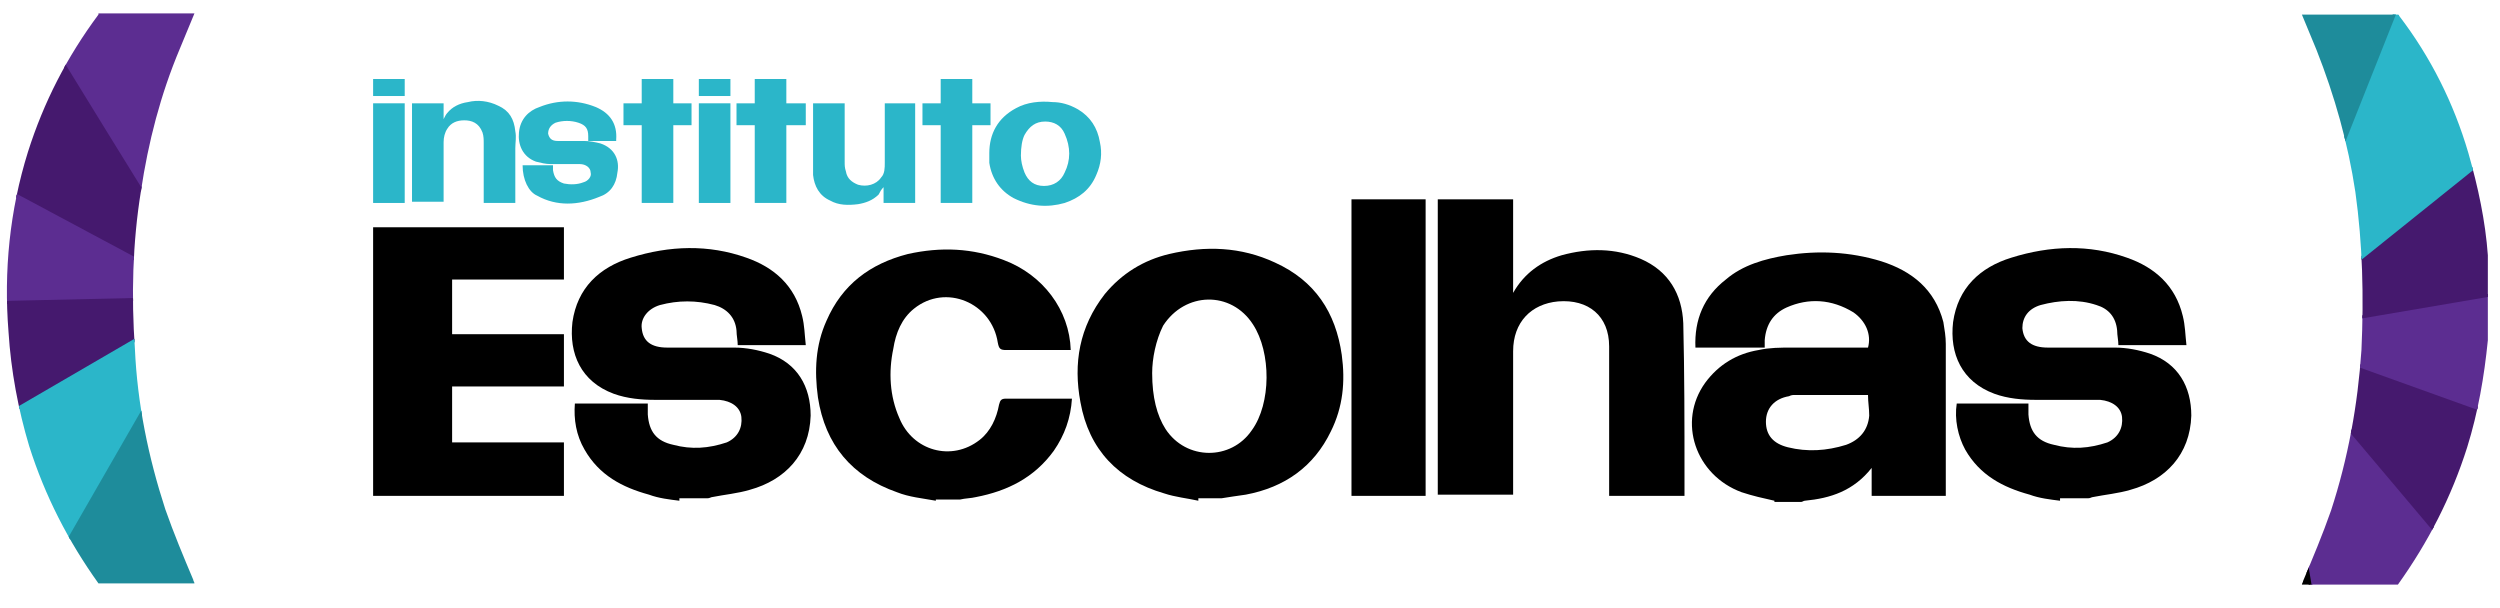 <?xml version="1.0" encoding="utf-8"?>
<!-- Generator: Adobe Illustrator 24.3.0, SVG Export Plug-In . SVG Version: 6.00 Build 0)  -->
<svg version="1.1" id="Layer_1" xmlns="http://www.w3.org/2000/svg" xmlns:xlink="http://www.w3.org/1999/xlink" x="0px" y="0px"
	 viewBox="0 0 205.7 50" style="enable-background:new 0 0 205.7 50;" xml:space="preserve">
<style type="text/css">
	.st0{clip-path:url(#SVGID_2_);fill:#5C2D91;}
	.st1{clip-path:url(#SVGID_4_);fill:none;stroke:#5C2D91;stroke-width:0.237;stroke-miterlimit:10;}
	.st2{clip-path:url(#SVGID_6_);fill:#45196E;}
	.st3{clip-path:url(#SVGID_8_);fill:none;stroke:#45196E;stroke-width:0.237;stroke-miterlimit:10;}
	.st4{clip-path:url(#SVGID_10_);fill:#5C2D91;}
	.st5{clip-path:url(#SVGID_12_);fill:none;stroke:#5C2D91;stroke-width:0.237;stroke-miterlimit:10;}
	.st6{clip-path:url(#SVGID_14_);fill:#45196E;}
	.st7{clip-path:url(#SVGID_16_);fill:none;stroke:#45196E;stroke-width:0.237;stroke-miterlimit:10;}
	.st8{clip-path:url(#SVGID_18_);fill:#2BB6C9;}
	.st9{clip-path:url(#SVGID_20_);fill:none;stroke:#2BB6C9;stroke-width:0.237;stroke-miterlimit:10;}
	.st10{clip-path:url(#SVGID_22_);fill:#1E8C9B;}
	.st11{clip-path:url(#SVGID_24_);fill:none;stroke:#1E8C9B;stroke-width:0.237;stroke-miterlimit:10;}
	.st12{clip-path:url(#SVGID_26_);fill:none;stroke:#1E8C9B;stroke-width:0.237;stroke-miterlimit:10;}
	.st13{clip-path:url(#SVGID_28_);fill:none;stroke:#2BB6C9;stroke-width:0.237;stroke-miterlimit:10;}
	.st14{clip-path:url(#SVGID_30_);fill:none;stroke:#000000;stroke-width:0.237;stroke-miterlimit:10;}
	.st15{clip-path:url(#SVGID_32_);fill:#5C2D91;}
	.st16{clip-path:url(#SVGID_34_);fill:none;stroke:#5C2D91;stroke-width:0.237;stroke-miterlimit:10;}
	.st17{clip-path:url(#SVGID_36_);fill:#45196E;}
	.st18{clip-path:url(#SVGID_38_);fill:none;stroke:#45196E;stroke-width:0.237;stroke-miterlimit:10;}
	.st19{clip-path:url(#SVGID_40_);fill:#5C2D91;}
	.st20{clip-path:url(#SVGID_42_);fill:none;stroke:#5C2D91;stroke-width:0.237;stroke-miterlimit:10;}
	.st21{clip-path:url(#SVGID_44_);fill:#45196E;}
	.st22{clip-path:url(#SVGID_46_);fill:none;stroke:#45196E;stroke-width:0.237;stroke-miterlimit:10;}
	.st23{clip-path:url(#SVGID_48_);fill:#2BB6C9;}
	.st24{clip-path:url(#SVGID_50_);fill:none;stroke:#2BB6C9;stroke-width:0.237;stroke-miterlimit:10;}
	.st25{clip-path:url(#SVGID_52_);fill:#1E8C9B;}
	.st26{clip-path:url(#SVGID_54_);fill:none;stroke:#1E8C9B;stroke-width:0.237;stroke-miterlimit:10;}
	.st27{clip-path:url(#SVGID_56_);}
	.st28{clip-path:url(#SVGID_58_);fill:none;stroke:#000000;stroke-width:0.237;stroke-miterlimit:10;}
	.st29{fill:#2BB6C9;}
</style>
<g id="XMLID_1_">
	<g id="XMLID_14_">
		<g>
			<defs>
				<path id="SVGID_1_" d="M8.1,1.2C8.1,1.2,8,1.2,8.1,1.2C5.5,4.7,3.6,8.4,2.3,12.5c-1.5,4.8-2,9.8-1.6,14.8
					c0.2,3.2,0.8,6.4,1.7,9.4c1.3,4.1,3.2,7.8,5.7,11.3H16c0-0.1-0.1-0.2-0.1-0.3c-0.8-1.9-1.6-3.8-2.3-5.8
					c-1.4-4.3-2.3-8.7-2.5-13.2c-0.3-4.3-0.2-8.7,0.5-13c0.6-4,1.6-7.9,3.2-11.7c0.4-1,0.8-1.9,1.2-2.9H8.1V1.2z"/>
			</defs>
			<clipPath id="SVGID_2_">
				<use xlink:href="#SVGID_1_"  style="overflow:visible;"/>
			</clipPath>
			<path id="XMLID_15_" class="st0" d="M16.6-5.7c0,0,0.2,29.9,0.5,30.2S0.2-3,0.2-3L16.6-5.7z"/>
		</g>
		<g>
			<defs>
				<path id="SVGID_3_" d="M8.1,1.2C8.1,1.2,8,1.2,8.1,1.2C5.5,4.7,3.6,8.4,2.3,12.5c-1.5,4.8-2,9.8-1.6,14.8
					c0.2,3.2,0.8,6.4,1.7,9.4c1.3,4.1,3.2,7.8,5.7,11.3H16c0-0.1-0.1-0.2-0.1-0.3c-0.8-1.9-1.6-3.8-2.3-5.8
					c-1.4-4.3-2.3-8.7-2.5-13.2c-0.3-4.3-0.2-8.7,0.5-13c0.6-4,1.6-7.9,3.2-11.7c0.4-1,0.8-1.9,1.2-2.9H8.1V1.2z"/>
			</defs>
			<clipPath id="SVGID_4_">
				<use xlink:href="#SVGID_3_"  style="overflow:visible;"/>
			</clipPath>
			<path id="XMLID_16_" class="st1" d="M16.6-5.7c0,0,0.2,29.9,0.5,30.2S0.2-3,0.2-3L16.6-5.7z"/>
		</g>
		<g>
			<defs>
				<path id="SVGID_5_" d="M8.1,1.2C8.1,1.2,8,1.2,8.1,1.2C5.5,4.7,3.6,8.4,2.3,12.5c-1.5,4.8-2,9.8-1.6,14.8
					c0.2,3.2,0.8,6.4,1.7,9.4c1.3,4.1,3.2,7.8,5.7,11.3H16c0-0.1-0.1-0.2-0.1-0.3c-0.8-1.9-1.6-3.8-2.3-5.8
					c-1.4-4.3-2.3-8.7-2.5-13.2c-0.3-4.3-0.2-8.7,0.5-13c0.6-4,1.6-7.9,3.2-11.7c0.4-1,0.8-1.9,1.2-2.9H8.1V1.2z"/>
			</defs>
			<clipPath id="SVGID_6_">
				<use xlink:href="#SVGID_5_"  style="overflow:visible;"/>
			</clipPath>
			<path id="XMLID_17_" class="st2" d="M17.1,24.5c0,0-16.9-27.3-16.9-27.5c-0.1-0.2-13,11.2-13,11.5C-12.8,8.7,17.1,24.5,17.1,24.5
				"/>
		</g>
		<g>
			<defs>
				<path id="SVGID_7_" d="M8.1,1.2C8.1,1.2,8,1.2,8.1,1.2C5.5,4.7,3.6,8.4,2.3,12.5c-1.5,4.8-2,9.8-1.6,14.8
					c0.2,3.2,0.8,6.4,1.7,9.4c1.3,4.1,3.2,7.8,5.7,11.3H16c0-0.1-0.1-0.2-0.1-0.3c-0.8-1.9-1.6-3.8-2.3-5.8
					c-1.4-4.3-2.3-8.7-2.5-13.2c-0.3-4.3-0.2-8.7,0.5-13c0.6-4,1.6-7.9,3.2-11.7c0.4-1,0.8-1.9,1.2-2.9H8.1V1.2z"/>
			</defs>
			<clipPath id="SVGID_8_">
				<use xlink:href="#SVGID_7_"  style="overflow:visible;"/>
			</clipPath>
			<path id="XMLID_18_" class="st3" d="M17.1,24.5c0,0-16.9-27.3-16.9-27.5c-0.1-0.2-13,11.2-13,11.5C-12.8,8.7,17.1,24.5,17.1,24.5
				z"/>
		</g>
		<g>
			<defs>
				<path id="SVGID_9_" d="M8.1,1.2C8.1,1.2,8,1.2,8.1,1.2C5.5,4.7,3.6,8.4,2.3,12.5c-1.5,4.8-2,9.8-1.6,14.8
					c0.2,3.2,0.8,6.4,1.7,9.4c1.3,4.1,3.2,7.8,5.7,11.3H16c0-0.1-0.1-0.2-0.1-0.3c-0.8-1.9-1.6-3.8-2.3-5.8
					c-1.4-4.3-2.3-8.7-2.5-13.2c-0.3-4.3-0.2-8.7,0.5-13c0.6-4,1.6-7.9,3.2-11.7c0.4-1,0.8-1.9,1.2-2.9H8.1V1.2z"/>
			</defs>
			<clipPath id="SVGID_10_">
				<use xlink:href="#SVGID_9_"  style="overflow:visible;"/>
			</clipPath>
			<path id="XMLID_19_" class="st4" d="M-12.8,8.5l29.9,16l-30.9,0.7L-12.8,8.5z"/>
		</g>
		<g>
			<defs>
				<path id="SVGID_11_" d="M8.1,1.2C8.1,1.2,8,1.2,8.1,1.2C5.5,4.7,3.6,8.4,2.3,12.5c-1.5,4.8-2,9.8-1.6,14.8
					c0.2,3.2,0.8,6.4,1.7,9.4c1.3,4.1,3.2,7.8,5.7,11.3H16c0-0.1-0.1-0.2-0.1-0.3c-0.8-1.9-1.6-3.8-2.3-5.8
					c-1.4-4.3-2.3-8.7-2.5-13.2c-0.3-4.3-0.2-8.7,0.5-13c0.6-4,1.6-7.9,3.2-11.7c0.4-1,0.8-1.9,1.2-2.9H8.1V1.2z"/>
			</defs>
			<clipPath id="SVGID_12_">
				<use xlink:href="#SVGID_11_"  style="overflow:visible;"/>
			</clipPath>
			<path id="XMLID_20_" class="st5" d="M-12.8,8.5l29.9,16l-30.9,0.7L-12.8,8.5z"/>
		</g>
		<g>
			<defs>
				<path id="SVGID_13_" d="M8.1,1.2C8.1,1.2,8,1.2,8.1,1.2C5.5,4.7,3.6,8.4,2.3,12.5c-1.5,4.8-2,9.8-1.6,14.8
					c0.2,3.2,0.8,6.4,1.7,9.4c1.3,4.1,3.2,7.8,5.7,11.3H16c0-0.1-0.1-0.2-0.1-0.3c-0.8-1.9-1.6-3.8-2.3-5.8
					c-1.4-4.3-2.3-8.7-2.5-13.2c-0.3-4.3-0.2-8.7,0.5-13c0.6-4,1.6-7.9,3.2-11.7c0.4-1,0.8-1.9,1.2-2.9H8.1V1.2z"/>
			</defs>
			<clipPath id="SVGID_14_">
				<use xlink:href="#SVGID_13_"  style="overflow:visible;"/>
			</clipPath>
			<path id="XMLID_21_" class="st6" d="M17.1,24.5l-30.9,0.7l3.4,15.3L17.1,24.5z"/>
		</g>
		<g>
			<defs>
				<path id="SVGID_15_" d="M8.1,1.2C8.1,1.2,8,1.2,8.1,1.2C5.5,4.7,3.6,8.4,2.3,12.5c-1.5,4.8-2,9.8-1.6,14.8
					c0.2,3.2,0.8,6.4,1.7,9.4c1.3,4.1,3.2,7.8,5.7,11.3H16c0-0.1-0.1-0.2-0.1-0.3c-0.8-1.9-1.6-3.8-2.3-5.8
					c-1.4-4.3-2.3-8.7-2.5-13.2c-0.3-4.3-0.2-8.7,0.5-13c0.6-4,1.6-7.9,3.2-11.7c0.4-1,0.8-1.9,1.2-2.9H8.1V1.2z"/>
			</defs>
			<clipPath id="SVGID_16_">
				<use xlink:href="#SVGID_15_"  style="overflow:visible;"/>
			</clipPath>
			<path id="XMLID_22_" class="st7" d="M17.1,24.5l-30.9,0.7l3.4,15.3L17.1,24.5z"/>
		</g>
		<g>
			<defs>
				<path id="SVGID_17_" d="M8.1,1.2C8.1,1.2,8,1.2,8.1,1.2C5.5,4.7,3.6,8.4,2.3,12.5c-1.5,4.8-2,9.8-1.6,14.8
					c0.2,3.2,0.8,6.4,1.7,9.4c1.3,4.1,3.2,7.8,5.7,11.3H16c0-0.1-0.1-0.2-0.1-0.3c-0.8-1.9-1.6-3.8-2.3-5.8
					c-1.4-4.3-2.3-8.7-2.5-13.2c-0.3-4.3-0.2-8.7,0.5-13c0.6-4,1.6-7.9,3.2-11.7c0.4-1,0.8-1.9,1.2-2.9H8.1V1.2z"/>
			</defs>
			<clipPath id="SVGID_18_">
				<use xlink:href="#SVGID_17_"  style="overflow:visible;"/>
			</clipPath>
			<path id="XMLID_23_" class="st8" d="M2.2,50.4l-12.6-9.9l27.5-16L2.2,50.4z"/>
		</g>
		<g>
			<defs>
				<path id="SVGID_19_" d="M8.1,1.2C8.1,1.2,8,1.2,8.1,1.2C5.5,4.7,3.6,8.4,2.3,12.5c-1.5,4.8-2,9.8-1.6,14.8
					c0.2,3.2,0.8,6.4,1.7,9.4c1.3,4.1,3.2,7.8,5.7,11.3H16c0-0.1-0.1-0.2-0.1-0.3c-0.8-1.9-1.6-3.8-2.3-5.8
					c-1.4-4.3-2.3-8.7-2.5-13.2c-0.3-4.3-0.2-8.7,0.5-13c0.6-4,1.6-7.9,3.2-11.7c0.4-1,0.8-1.9,1.2-2.9H8.1V1.2z"/>
			</defs>
			<clipPath id="SVGID_20_">
				<use xlink:href="#SVGID_19_"  style="overflow:visible;"/>
			</clipPath>
			<path id="XMLID_24_" class="st9" d="M2.2,50.4l-12.6-9.9l27.5-16L2.2,50.4z"/>
		</g>
		<g>
			<defs>
				<path id="SVGID_21_" d="M8.1,1.2C8.1,1.2,8,1.2,8.1,1.2C5.5,4.7,3.6,8.4,2.3,12.5c-1.5,4.8-2,9.8-1.6,14.8
					c0.2,3.2,0.8,6.4,1.7,9.4c1.3,4.1,3.2,7.8,5.7,11.3H16c0-0.1-0.1-0.2-0.1-0.3c-0.8-1.9-1.6-3.8-2.3-5.8
					c-1.4-4.3-2.3-8.7-2.5-13.2c-0.3-4.3-0.2-8.7,0.5-13c0.6-4,1.6-7.9,3.2-11.7c0.4-1,0.8-1.9,1.2-2.9H8.1V1.2z"/>
			</defs>
			<clipPath id="SVGID_22_">
				<use xlink:href="#SVGID_21_"  style="overflow:visible;"/>
			</clipPath>
			<path id="XMLID_25_" class="st10" d="M17.1,24.5L2.2,50.4l14.4,4.4L17.1,24.5z"/>
		</g>
		<g>
			<defs>
				<path id="SVGID_23_" d="M8.1,1.2C8.1,1.2,8,1.2,8.1,1.2C5.5,4.7,3.6,8.4,2.3,12.5c-1.5,4.8-2,9.8-1.6,14.8
					c0.2,3.2,0.8,6.4,1.7,9.4c1.3,4.1,3.2,7.8,5.7,11.3H16c0-0.1-0.1-0.2-0.1-0.3c-0.8-1.9-1.6-3.8-2.3-5.8
					c-1.4-4.3-2.3-8.7-2.5-13.2c-0.3-4.3-0.2-8.7,0.5-13c0.6-4,1.6-7.9,3.2-11.7c0.4-1,0.8-1.9,1.2-2.9H8.1V1.2z"/>
			</defs>
			<clipPath id="SVGID_24_">
				<use xlink:href="#SVGID_23_"  style="overflow:visible;"/>
			</clipPath>
			<path id="XMLID_26_" class="st11" d="M17.1,24.5L2.2,50.4l14.4,4.4L17.1,24.5z"/>
		</g>
		<g>
			<defs>
				<path id="SVGID_25_" d="M8.1,1.2C8.1,1.2,8,1.2,8.1,1.2C5.5,4.7,3.6,8.4,2.3,12.5c-1.5,4.8-2,9.8-1.6,14.8
					c0.2,3.2,0.8,6.4,1.7,9.4c1.3,4.1,3.2,7.8,5.7,11.3H16c0-0.1-0.1-0.2-0.1-0.3c-0.8-1.9-1.6-3.8-2.3-5.8
					c-1.4-4.3-2.3-8.7-2.5-13.2c-0.3-4.3-0.2-8.7,0.5-13c0.6-4,1.6-7.9,3.2-11.7c0.4-1,0.8-1.9,1.2-2.9H8.1V1.2z"/>
			</defs>
			<clipPath id="SVGID_26_">
				<use xlink:href="#SVGID_25_"  style="overflow:visible;"/>
			</clipPath>
			<path id="XMLID_27_" class="st12" d="M17.1,24.5L31.4,51l-14.8,3.8L17.1,24.5z"/>
		</g>
		<g>
			<defs>
				<path id="SVGID_27_" d="M8.1,1.2C8.1,1.2,8,1.2,8.1,1.2C5.5,4.7,3.6,8.4,2.3,12.5c-1.5,4.8-2,9.8-1.6,14.8
					c0.2,3.2,0.8,6.4,1.7,9.4c1.3,4.1,3.2,7.8,5.7,11.3H16c0-0.1-0.1-0.2-0.1-0.3c-0.8-1.9-1.6-3.8-2.3-5.8
					c-1.4-4.3-2.3-8.7-2.5-13.2c-0.3-4.3-0.2-8.7,0.5-13c0.6-4,1.6-7.9,3.2-11.7c0.4-1,0.8-1.9,1.2-2.9H8.1V1.2z"/>
			</defs>
			<clipPath id="SVGID_28_">
				<use xlink:href="#SVGID_27_"  style="overflow:visible;"/>
			</clipPath>
			<path id="XMLID_28_" class="st13" d="M17.1,24.5L31.4,51l10.4-11.4L17.1,24.5z"/>
		</g>
		<g>
			<defs>
				<path id="SVGID_29_" d="M8.1,1.2C8.1,1.2,8,1.2,8.1,1.2C5.5,4.7,3.6,8.4,2.3,12.5c-1.5,4.8-2,9.8-1.6,14.8
					c0.2,3.2,0.8,6.4,1.7,9.4c1.3,4.1,3.2,7.8,5.7,11.3H16c0-0.1-0.1-0.2-0.1-0.3c-0.8-1.9-1.6-3.8-2.3-5.8
					c-1.4-4.3-2.3-8.7-2.5-13.2c-0.3-4.3-0.2-8.7,0.5-13c0.6-4,1.6-7.9,3.2-11.7c0.4-1,0.8-1.9,1.2-2.9H8.1V1.2z"/>
			</defs>
			<clipPath id="SVGID_30_">
				<use xlink:href="#SVGID_29_"  style="overflow:visible;"/>
			</clipPath>
			<path id="XMLID_29_" class="st14" d="M17.1,24.5L32.3-2.2L16.6-5.7L17.1,24.5z"/>
		</g>
	</g>
	<g id="XMLID_31_">
		<g>
			<defs>
				<path id="SVGID_31_" d="M189.4,1.2c0.4,1,0.8,1.9,1.2,2.9c1.5,3.8,2.6,7.7,3.2,11.7c0.6,4.3,0.7,8.6,0.5,13
					c-0.3,4.5-1.1,8.9-2.5,13.2c-0.7,2-1.5,3.9-2.3,5.8c0,0.1-0.1,0.2-0.1,0.3h7.9c2.5-3.5,4.4-7.2,5.7-11.3
					c0.9-2.9,1.4-5.8,1.7-8.8v-7c-0.2-2.8-0.8-5.6-1.6-8.4c-1.2-4.1-3.1-7.9-5.7-11.3c0,0,0-0.1-0.1-0.1L189.4,1.2L189.4,1.2z"/>
			</defs>
			<clipPath id="SVGID_32_">
				<use xlink:href="#SVGID_31_"  style="overflow:visible;"/>
			</clipPath>
			<path id="XMLID_32_" class="st15" d="M191.6,57.2c0,0-4.6-29.5-4.9-29.8c-0.3-0.3,20.8,24.7,20.8,24.7L191.6,57.2L191.6,57.2z"/>
		</g>
		<g>
			<defs>
				<path id="SVGID_33_" d="M189.4,1.2c0.4,1,0.8,1.9,1.2,2.9c1.5,3.8,2.6,7.7,3.2,11.7c0.6,4.3,0.7,8.6,0.5,13
					c-0.3,4.5-1.1,8.9-2.5,13.2c-0.7,2-1.5,3.9-2.3,5.8c0,0.1-0.1,0.2-0.1,0.3h7.9c2.5-3.5,4.4-7.2,5.7-11.3
					c0.9-2.9,1.4-5.8,1.7-8.8v-7c-0.2-2.8-0.8-5.6-1.6-8.4c-1.2-4.1-3.1-7.9-5.7-11.3c0,0,0-0.1-0.1-0.1L189.4,1.2L189.4,1.2z"/>
			</defs>
			<clipPath id="SVGID_34_">
				<use xlink:href="#SVGID_33_"  style="overflow:visible;"/>
			</clipPath>
			<path id="XMLID_34_" class="st16" d="M191.6,57.2c0,0-4.6-29.5-4.9-29.8c-0.3-0.3,20.8,24.7,20.8,24.7L191.6,57.2L191.6,57.2z"/>
		</g>
		<g>
			<defs>
				<path id="SVGID_35_" d="M189.4,1.2c0.4,1,0.8,1.9,1.2,2.9c1.5,3.8,2.6,7.7,3.2,11.7c0.6,4.3,0.7,8.6,0.5,13
					c-0.3,4.5-1.1,8.9-2.5,13.2c-0.7,2-1.5,3.9-2.3,5.8c0,0.1-0.1,0.2-0.1,0.3h7.9c2.5-3.5,4.4-7.2,5.7-11.3
					c0.9-2.9,1.4-5.8,1.7-8.8v-7c-0.2-2.8-0.8-5.6-1.6-8.4c-1.2-4.1-3.1-7.9-5.7-11.3c0,0,0-0.1-0.1-0.1L189.4,1.2L189.4,1.2z"/>
			</defs>
			<clipPath id="SVGID_36_">
				<use xlink:href="#SVGID_35_"  style="overflow:visible;"/>
			</clipPath>
			<path id="XMLID_35_" class="st17" d="M186.6,27.4c0,0,20.7,24.5,20.8,24.7c0.1,0.2,11.1-13,11.1-13.2S186.6,27.4,186.6,27.4"/>
		</g>
		<g>
			<defs>
				<path id="SVGID_37_" d="M189.4,1.2c0.4,1,0.8,1.9,1.2,2.9c1.5,3.8,2.6,7.7,3.2,11.7c0.6,4.3,0.7,8.6,0.5,13
					c-0.3,4.5-1.1,8.9-2.5,13.2c-0.7,2-1.5,3.9-2.3,5.8c0,0.1-0.1,0.2-0.1,0.3h7.9c2.5-3.5,4.4-7.2,5.7-11.3
					c0.9-2.9,1.4-5.8,1.7-8.8v-7c-0.2-2.8-0.8-5.6-1.6-8.4c-1.2-4.1-3.1-7.9-5.7-11.3c0,0,0-0.1-0.1-0.1L189.4,1.2L189.4,1.2z"/>
			</defs>
			<clipPath id="SVGID_38_">
				<use xlink:href="#SVGID_37_"  style="overflow:visible;"/>
			</clipPath>
			<path id="XMLID_36_" class="st18" d="M186.6,27.4c0,0,20.7,24.5,20.8,24.7c0.1,0.2,11.1-13,11.1-13.2S186.6,27.4,186.6,27.4
				L186.6,27.4z"/>
		</g>
		<g>
			<defs>
				<path id="SVGID_39_" d="M189.4,1.2c0.4,1,0.8,1.9,1.2,2.9c1.5,3.8,2.6,7.7,3.2,11.7c0.6,4.3,0.7,8.6,0.5,13
					c-0.3,4.5-1.1,8.9-2.5,13.2c-0.7,2-1.5,3.9-2.3,5.8c0,0.1-0.1,0.2-0.1,0.3h7.9c2.5-3.5,4.4-7.2,5.7-11.3
					c0.9-2.9,1.4-5.8,1.7-8.8v-7c-0.2-2.8-0.8-5.6-1.6-8.4c-1.2-4.1-3.1-7.9-5.7-11.3c0,0,0-0.1-0.1-0.1L189.4,1.2L189.4,1.2z"/>
			</defs>
			<clipPath id="SVGID_40_">
				<use xlink:href="#SVGID_39_"  style="overflow:visible;"/>
			</clipPath>
			<path id="XMLID_37_" class="st19" d="M218.6,38.9l-32-11.5l30.5-5.2L218.6,38.9z"/>
		</g>
		<g>
			<defs>
				<path id="SVGID_41_" d="M189.4,1.2c0.4,1,0.8,1.9,1.2,2.9c1.5,3.8,2.6,7.7,3.2,11.7c0.6,4.3,0.7,8.6,0.5,13
					c-0.3,4.5-1.1,8.9-2.5,13.2c-0.7,2-1.5,3.9-2.3,5.8c0,0.1-0.1,0.2-0.1,0.3h7.9c2.5-3.5,4.4-7.2,5.7-11.3
					c0.9-2.9,1.4-5.8,1.7-8.8v-7c-0.2-2.8-0.8-5.6-1.6-8.4c-1.2-4.1-3.1-7.9-5.7-11.3c0,0,0-0.1-0.1-0.1L189.4,1.2L189.4,1.2z"/>
			</defs>
			<clipPath id="SVGID_42_">
				<use xlink:href="#SVGID_41_"  style="overflow:visible;"/>
			</clipPath>
			<path id="XMLID_38_" class="st20" d="M218.6,38.9l-32-11.5l30.5-5.2L218.6,38.9z"/>
		</g>
		<g>
			<defs>
				<path id="SVGID_43_" d="M189.4,1.2c0.4,1,0.8,1.9,1.2,2.9c1.5,3.8,2.6,7.7,3.2,11.7c0.6,4.3,0.7,8.6,0.5,13
					c-0.3,4.5-1.1,8.9-2.5,13.2c-0.7,2-1.5,3.9-2.3,5.8c0,0.1-0.1,0.2-0.1,0.3h7.9c2.5-3.5,4.4-7.2,5.7-11.3
					c0.9-2.9,1.4-5.8,1.7-8.8v-7c-0.2-2.8-0.8-5.6-1.6-8.4c-1.2-4.1-3.1-7.9-5.7-11.3c0,0,0-0.1-0.1-0.1L189.4,1.2L189.4,1.2z"/>
			</defs>
			<clipPath id="SVGID_44_">
				<use xlink:href="#SVGID_43_"  style="overflow:visible;"/>
			</clipPath>
			<path id="XMLID_44_" class="st21" d="M186.6,27.4l30.5-5.2l-5.7-14.7L186.6,27.4z"/>
		</g>
		<g>
			<defs>
				<path id="SVGID_45_" d="M189.4,1.2c0.4,1,0.8,1.9,1.2,2.9c1.5,3.8,2.6,7.7,3.2,11.7c0.6,4.3,0.7,8.6,0.5,13
					c-0.3,4.5-1.1,8.9-2.5,13.2c-0.7,2-1.5,3.9-2.3,5.8c0,0.1-0.1,0.2-0.1,0.3h7.9c2.5-3.5,4.4-7.2,5.7-11.3
					c0.9-2.9,1.4-5.8,1.7-8.8v-7c-0.2-2.8-0.8-5.6-1.6-8.4c-1.2-4.1-3.1-7.9-5.7-11.3c0,0,0-0.1-0.1-0.1L189.4,1.2L189.4,1.2z"/>
			</defs>
			<clipPath id="SVGID_46_">
				<use xlink:href="#SVGID_45_"  style="overflow:visible;"/>
			</clipPath>
			<path id="XMLID_46_" class="st22" d="M186.6,27.4l30.5-5.2l-5.7-14.7L186.6,27.4z"/>
		</g>
		<g>
			<defs>
				<path id="SVGID_47_" d="M189.4,1.2c0.4,1,0.8,1.9,1.2,2.9c1.5,3.8,2.6,7.7,3.2,11.7c0.6,4.3,0.7,8.6,0.5,13
					c-0.3,4.5-1.1,8.9-2.5,13.2c-0.7,2-1.5,3.9-2.3,5.8c0,0.1-0.1,0.2-0.1,0.3h7.9c2.5-3.5,4.4-7.2,5.7-11.3
					c0.9-2.9,1.4-5.8,1.7-8.8v-7c-0.2-2.8-0.8-5.6-1.6-8.4c-1.2-4.1-3.1-7.9-5.7-11.3c0,0,0-0.1-0.1-0.1L189.4,1.2L189.4,1.2z"/>
			</defs>
			<clipPath id="SVGID_48_">
				<use xlink:href="#SVGID_47_"  style="overflow:visible;"/>
			</clipPath>
			<path id="XMLID_48_" class="st23" d="M197.6-0.3l13.8,7.8l-24.8,19.9L197.6-0.3z"/>
		</g>
		<g>
			<defs>
				<path id="SVGID_49_" d="M189.4,1.2c0.4,1,0.8,1.9,1.2,2.9c1.5,3.8,2.6,7.7,3.2,11.7c0.6,4.3,0.7,8.6,0.5,13
					c-0.3,4.5-1.1,8.9-2.5,13.2c-0.7,2-1.5,3.9-2.3,5.8c0,0.1-0.1,0.2-0.1,0.3h7.9c2.5-3.5,4.4-7.2,5.7-11.3
					c0.9-2.9,1.4-5.8,1.7-8.8v-7c-0.2-2.8-0.8-5.6-1.6-8.4c-1.2-4.1-3.1-7.9-5.7-11.3c0,0,0-0.1-0.1-0.1L189.4,1.2L189.4,1.2z"/>
			</defs>
			<clipPath id="SVGID_50_">
				<use xlink:href="#SVGID_49_"  style="overflow:visible;"/>
			</clipPath>
			<path id="XMLID_57_" class="st24" d="M197.6-0.3l13.8,7.8l-24.8,19.9L197.6-0.3z"/>
		</g>
		<g>
			<defs>
				<path id="SVGID_51_" d="M189.4,1.2c0.4,1,0.8,1.9,1.2,2.9c1.5,3.8,2.6,7.7,3.2,11.7c0.6,4.3,0.7,8.6,0.5,13
					c-0.3,4.5-1.1,8.9-2.5,13.2c-0.7,2-1.5,3.9-2.3,5.8c0,0.1-0.1,0.2-0.1,0.3h7.9c2.5-3.5,4.4-7.2,5.7-11.3
					c0.9-2.9,1.4-5.8,1.7-8.8v-7c-0.2-2.8-0.8-5.6-1.6-8.4c-1.2-4.1-3.1-7.9-5.7-11.3c0,0,0-0.1-0.1-0.1L189.4,1.2L189.4,1.2z"/>
			</defs>
			<clipPath id="SVGID_52_">
				<use xlink:href="#SVGID_51_"  style="overflow:visible;"/>
			</clipPath>
			<path id="XMLID_61_" class="st25" d="M186.6,27.4l11-27.7l-14.9-2.3L186.6,27.4z"/>
		</g>
		<g>
			<defs>
				<path id="SVGID_53_" d="M189.4,1.2c0.4,1,0.8,1.9,1.2,2.9c1.5,3.8,2.6,7.7,3.2,11.7c0.6,4.3,0.7,8.6,0.5,13
					c-0.3,4.5-1.1,8.9-2.5,13.2c-0.7,2-1.5,3.9-2.3,5.8c0,0.1-0.1,0.2-0.1,0.3h7.9c2.5-3.5,4.4-7.2,5.7-11.3
					c0.9-2.9,1.4-5.8,1.7-8.8v-7c-0.2-2.8-0.8-5.6-1.6-8.4c-1.2-4.1-3.1-7.9-5.7-11.3c0,0,0-0.1-0.1-0.1L189.4,1.2L189.4,1.2z"/>
			</defs>
			<clipPath id="SVGID_54_">
				<use xlink:href="#SVGID_53_"  style="overflow:visible;"/>
			</clipPath>
			<path id="XMLID_64_" class="st26" d="M186.6,27.4l11-27.7l-14.9-2.3L186.6,27.4z"/>
		</g>
		<g>
			<defs>
				<path id="SVGID_55_" d="M189.4,1.2c0.4,1,0.8,1.9,1.2,2.9c1.5,3.8,2.6,7.7,3.2,11.7c0.6,4.3,0.7,8.6,0.5,13
					c-0.3,4.5-1.1,8.9-2.5,13.2c-0.7,2-1.5,3.9-2.3,5.8c0,0.1-0.1,0.2-0.1,0.3h7.9c2.5-3.5,4.4-7.2,5.7-11.3
					c0.9-2.9,1.4-5.8,1.7-8.8v-7c-0.2-2.8-0.8-5.6-1.6-8.4c-1.2-4.1-3.1-7.9-5.7-11.3c0,0,0-0.1-0.1-0.1L189.4,1.2L189.4,1.2z"/>
			</defs>
			<clipPath id="SVGID_56_">
				<use xlink:href="#SVGID_55_"  style="overflow:visible;"/>
			</clipPath>
			<path id="XMLID_65_" class="st27" d="M186.6,27.4l-11,28.7l16,1.1L186.6,27.4z"/>
		</g>
		<g>
			<defs>
				<path id="SVGID_57_" d="M189.4,1.2c0.4,1,0.8,1.9,1.2,2.9c1.5,3.8,2.6,7.7,3.2,11.7c0.6,4.3,0.7,8.6,0.5,13
					c-0.3,4.5-1.1,8.9-2.5,13.2c-0.7,2-1.5,3.9-2.3,5.8c0,0.1-0.1,0.2-0.1,0.3h7.9c2.5-3.5,4.4-7.2,5.7-11.3
					c0.9-2.9,1.4-5.8,1.7-8.8v-7c-0.2-2.8-0.8-5.6-1.6-8.4c-1.2-4.1-3.1-7.9-5.7-11.3c0,0,0-0.1-0.1-0.1L189.4,1.2L189.4,1.2z"/>
			</defs>
			<clipPath id="SVGID_58_">
				<use xlink:href="#SVGID_57_"  style="overflow:visible;"/>
			</clipPath>
			<path id="XMLID_66_" class="st28" d="M186.6,27.4l-11,28.7l16,1.1L186.6,27.4z"/>
		</g>
	</g>
	<g id="XMLID_71_">
		<path id="XMLID_72_" d="M153.7,32.5h-6c-0.2,0-0.3,0-0.5,0.1c-1.2,0.2-1.9,1-1.9,2.1s0.6,1.8,1.8,2.1c1.6,0.4,3.2,0.3,4.8-0.2
			c1.1-0.4,1.8-1.2,1.9-2.4C153.8,33.6,153.7,33.1,153.7,32.5 M146,41.2c-0.9-0.2-1.8-0.4-2.7-0.7c-3.8-1.4-5.3-5.8-3-9
			c1.1-1.5,2.6-2.4,4.4-2.7c0.9-0.2,1.8-0.2,2.7-0.2h6.3c0.3-1.1-0.2-2.2-1.2-2.9c-1.8-1.1-3.7-1.2-5.5-0.4
			c-1.1,0.5-1.7,1.4-1.8,2.7v0.6h-5.7c-0.1-2.3,0.7-4.2,2.5-5.6c1.4-1.2,3.2-1.7,5-2c2.6-0.4,5.2-0.3,7.8,0.5c2.5,0.8,4.4,2.3,5.1,5
			c0.1,0.6,0.2,1.2,0.2,1.8v12.5H154v-2.3c-1.5,1.9-3.4,2.5-5.5,2.7c-0.1,0-0.2,0.1-0.3,0.1H146V41.2z"/>
		<path id="XMLID_75_" d="M55.9,41.2c-0.8-0.1-1.7-0.2-2.5-0.5c-2.2-0.6-4.1-1.6-5.3-3.7c-0.7-1.2-0.9-2.5-0.8-3.8h6v0.9
			c0.1,1.4,0.7,2.2,2.1,2.5c1.5,0.4,2.9,0.3,4.4-0.2c0.9-0.4,1.3-1.2,1.2-2.1c-0.1-0.8-0.8-1.3-1.8-1.4h-5.3c-1.1,0-2.3-0.1-3.4-0.5
			c-2.7-1-3.7-3.3-3.4-5.9c0.4-2.8,2.2-4.5,4.8-5.3c3.2-1,6.4-1.1,9.5,0c2.3,0.8,4,2.3,4.6,4.8c0.2,0.8,0.2,1.5,0.3,2.4h-5.6
			c0-0.4-0.1-0.8-0.1-1.2c-0.1-1.1-0.8-1.8-1.8-2.1c-1.5-0.4-3-0.4-4.5,0c-1,0.3-1.6,1.1-1.5,1.9c0.1,1.1,0.8,1.6,2.1,1.6h5.5
			c1,0,2,0.2,2.9,0.5c2.3,0.8,3.4,2.7,3.4,5.1c-0.1,3.2-2.1,5.3-5,6.1c-1,0.3-2.1,0.4-3.1,0.6c-0.1,0-0.2,0.1-0.4,0.1h-2.3
			L55.9,41.2z"/>
		<path id="XMLID_76_" d="M169.5,41.2c-0.8-0.1-1.7-0.2-2.5-0.5c-2.2-0.6-4.1-1.6-5.3-3.7c-0.6-1.1-0.9-2.5-0.7-3.8h5.9v0.9
			c0.1,1.4,0.7,2.2,2.1,2.5c1.5,0.4,2.9,0.3,4.4-0.2c0.9-0.4,1.3-1.2,1.2-2.1c-0.1-0.8-0.8-1.3-1.8-1.4h-5.3c-1.1,0-2.3-0.1-3.4-0.5
			c-2.7-1-3.7-3.3-3.4-5.9c0.4-2.8,2.2-4.5,4.8-5.3c3.2-1,6.4-1.1,9.5,0c2.3,0.8,4,2.3,4.6,4.8c0.2,0.8,0.2,1.5,0.3,2.4h-5.6
			c0-0.4-0.1-0.8-0.1-1.2c-0.1-1.1-0.7-1.8-1.7-2.1c-1.5-0.5-3.1-0.4-4.6,0c-1,0.3-1.5,1-1.5,1.9c0.1,1.1,0.8,1.6,2.1,1.6h5.5
			c1,0,2,0.2,2.9,0.5c2.3,0.8,3.4,2.7,3.4,5.1c-0.1,3.2-2.1,5.3-5,6.1c-1,0.3-2.1,0.4-3.1,0.6c-0.1,0-0.2,0.1-0.4,0.1h-2.3
			L169.5,41.2z"/>
		<path id="XMLID_77_" d="M94.8,30.7c0,2,0.4,3.5,1.1,4.6c1.7,2.6,5.4,2.6,7.1,0.1c1.6-2.2,1.6-6.4,0.1-8.7
			c-1.8-2.8-5.6-2.7-7.4,0.1C95.1,28,94.8,29.5,94.8,30.7 M98.6,41.2c-0.9-0.2-1.9-0.3-2.8-0.6c-3.8-1.1-6.2-3.6-6.9-7.5
			c-0.6-3.2-0.1-6.2,2-8.9c1.4-1.7,3.2-2.8,5.3-3.3c3-0.7,5.9-0.6,8.7,0.7c3.3,1.5,5,4.1,5.5,7.6c0.3,2.2,0.1,4.3-0.9,6.3
			c-1.4,2.9-3.8,4.6-7,5.2c-0.7,0.1-1.4,0.2-2,0.3h-1.9L98.6,41.2z"/>
		<path id="XMLID_80_" d="M30.7,18.7h15.7V23h-9.2v4.5h9.2v4.3h-9.2v4.6h9.2v4.4H30.7V18.7z"/>
		<path id="XMLID_81_" d="M77,41.2c-1.1-0.2-2.2-0.3-3.2-0.7c-3.7-1.3-5.9-3.9-6.5-7.8c-0.3-2.2-0.2-4.3,0.7-6.3
			c1.3-3,3.6-4.7,6.7-5.5c2.7-0.6,5.3-0.5,7.9,0.5c3.2,1.2,5.4,4.1,5.5,7.4h-5.3c-0.5,0-0.6-0.1-0.7-0.6c-0.5-3.3-4.3-4.9-6.9-2.8
			c-1,0.8-1.5,2-1.7,3.3c-0.4,1.9-0.3,3.9,0.5,5.7c1.1,2.7,4.3,3.6,6.6,1.8c0.9-0.7,1.4-1.8,1.6-2.9c0.1-0.4,0.2-0.5,0.6-0.5h5.4
			c-0.1,1.6-0.6,3-1.5,4.3c-1.6,2.2-3.8,3.3-6.4,3.8C79.9,41,79.4,41,79,41.1h-2L77,41.2z"/>
		<path id="XMLID_82_" d="M138.6,40.8h-6.2v-0.7V28.5c0-2.5-1.7-3.9-4.2-3.7c-2.2,0.2-3.7,1.7-3.7,4.1v11.8h-6.2V16.4h6.2v7.7
			c0.9-1.6,2.3-2.6,4-3.1c2.2-0.6,4.4-0.6,6.5,0.3c2.3,1,3.4,2.9,3.5,5.3c0.1,4.1,0.1,8.3,0.1,12.4L138.6,40.8"/>
		<path id="XMLID_84_" d="M111.2,16.4h6.1v24.4h-6.1V16.4z"/>
		<path id="XMLID_95_" class="st29" d="M43,13.6h2.5V14c0.1,0.6,0.3,0.9,0.9,1.1c0.5,0.1,1.1,0.1,1.6-0.1c0.4-0.1,0.7-0.5,0.6-0.8
			c0-0.4-0.4-0.7-0.9-0.7h-2.4c-0.4,0-0.8-0.1-1.2-0.2c-1.1-0.4-1.5-1.4-1.4-2.4c0.1-1.1,0.8-1.8,1.7-2.1c1.5-0.6,3.1-0.6,4.6,0
			c1.2,0.5,1.8,1.4,1.7,2.7v0.1h-2.3v-0.4c0-0.6-0.2-0.9-0.8-1.1c-0.6-0.2-1.3-0.2-1.9,0c-0.4,0.2-0.6,0.5-0.6,0.9
			c0.1,0.4,0.3,0.6,0.8,0.6h2.2c0.4,0,0.9,0.1,1.3,0.2c1.2,0.4,1.6,1.4,1.4,2.4c-0.1,1-0.6,1.7-1.5,2c-1.7,0.7-3.5,0.8-5.1-0.1
			C43.5,15.8,43,14.8,43,13.6"/>
		<path id="XMLID_96_" class="st29" d="M42.4,16.7h-2.6v-0.3v-4.6c0-0.3,0-0.6-0.1-0.9c-0.3-0.8-0.9-1-1.5-1s-1.1,0.2-1.4,0.7
			c-0.2,0.3-0.3,0.7-0.3,1.1v4.9h-2.6V8.5h2.6v1.3c0.1-0.2,0.2-0.4,0.3-0.5c0.4-0.5,1-0.8,1.7-0.9c0.8-0.2,1.7-0.1,2.5,0.3
			c0.9,0.4,1.3,1.1,1.4,2.1c0.1,0.5,0,0.9,0,1.4C42.4,12.2,42.4,16.7,42.4,16.7z"/>
		<path id="XMLID_97_" class="st29" d="M72.7,8.5h2.6v8.2h-2.6v-1.3c-0.2,0.2-0.3,0.4-0.4,0.6c-0.5,0.5-1.1,0.7-1.7,0.8
			c-0.8,0.1-1.6,0.1-2.3-0.3c-0.9-0.4-1.3-1.2-1.4-2.1v-1.2V8.5h2.6v4.8c0,0.3,0,0.5,0.1,0.8c0.1,0.6,0.5,0.9,1,1.1
			c0.7,0.2,1.5,0,1.9-0.6c0.3-0.3,0.3-0.8,0.3-1.2V8.5H72.7z"/>
		<path id="XMLID_98_" class="st29" d="M84,12.8c0,0.4,0.1,0.9,0.3,1.4c0.3,0.7,0.8,1.1,1.6,1.1s1.4-0.4,1.7-1.1
			c0.5-1,0.5-2.1,0-3.2c-0.3-0.7-0.9-1-1.6-1c-0.8,0-1.3,0.4-1.7,1.1C84.1,11.5,84,12.1,84,12.8 M81.4,12.6c0-1.6,0.7-2.9,2.2-3.7
			c0.9-0.5,2-0.6,3-0.5c0.7,0,1.4,0.2,2.1,0.6c1,0.6,1.6,1.5,1.8,2.7c0.2,0.9,0.1,1.8-0.3,2.7c-0.5,1.2-1.4,1.9-2.6,2.3
			c-1.4,0.4-2.8,0.3-4.2-0.4c-1.1-0.6-1.8-1.6-2-2.9V13V12.6"/>
		<path id="XMLID_101_" class="st29" d="M55.4,16.7h-2.6v-6.4h-1.5V8.5h1.5v-2h2.6v2h1.5v1.8h-1.5V16.7z"/>
		<path id="XMLID_102_" class="st29" d="M64.7,8.5h1.6v1.8h-1.6v6.4h-2.6v-6.4h-1.5V8.5h1.5v-2h2.6V8.5z"/>
		<path id="XMLID_103_" class="st29" d="M81.5,10.3H80v6.4h-2.6v-6.4h-1.5V8.5h1.5v-2H80v2h1.5V10.3z"/>
		<path id="XMLID_104_" class="st29" d="M30.7,8.5h2.6v8.2h-2.6L30.7,8.5z"/>
		<path id="XMLID_105_" class="st29" d="M57.5,8.5h2.6v8.2h-2.6V8.5z"/>
		<path id="XMLID_106_" class="st29" d="M30.7,6.5h2.6v1.4h-2.6L30.7,6.5z"/>
		<path id="XMLID_107_" class="st29" d="M57.5,6.5h2.6v1.4h-2.6V6.5z"/>
	</g>
</g>
</svg>
